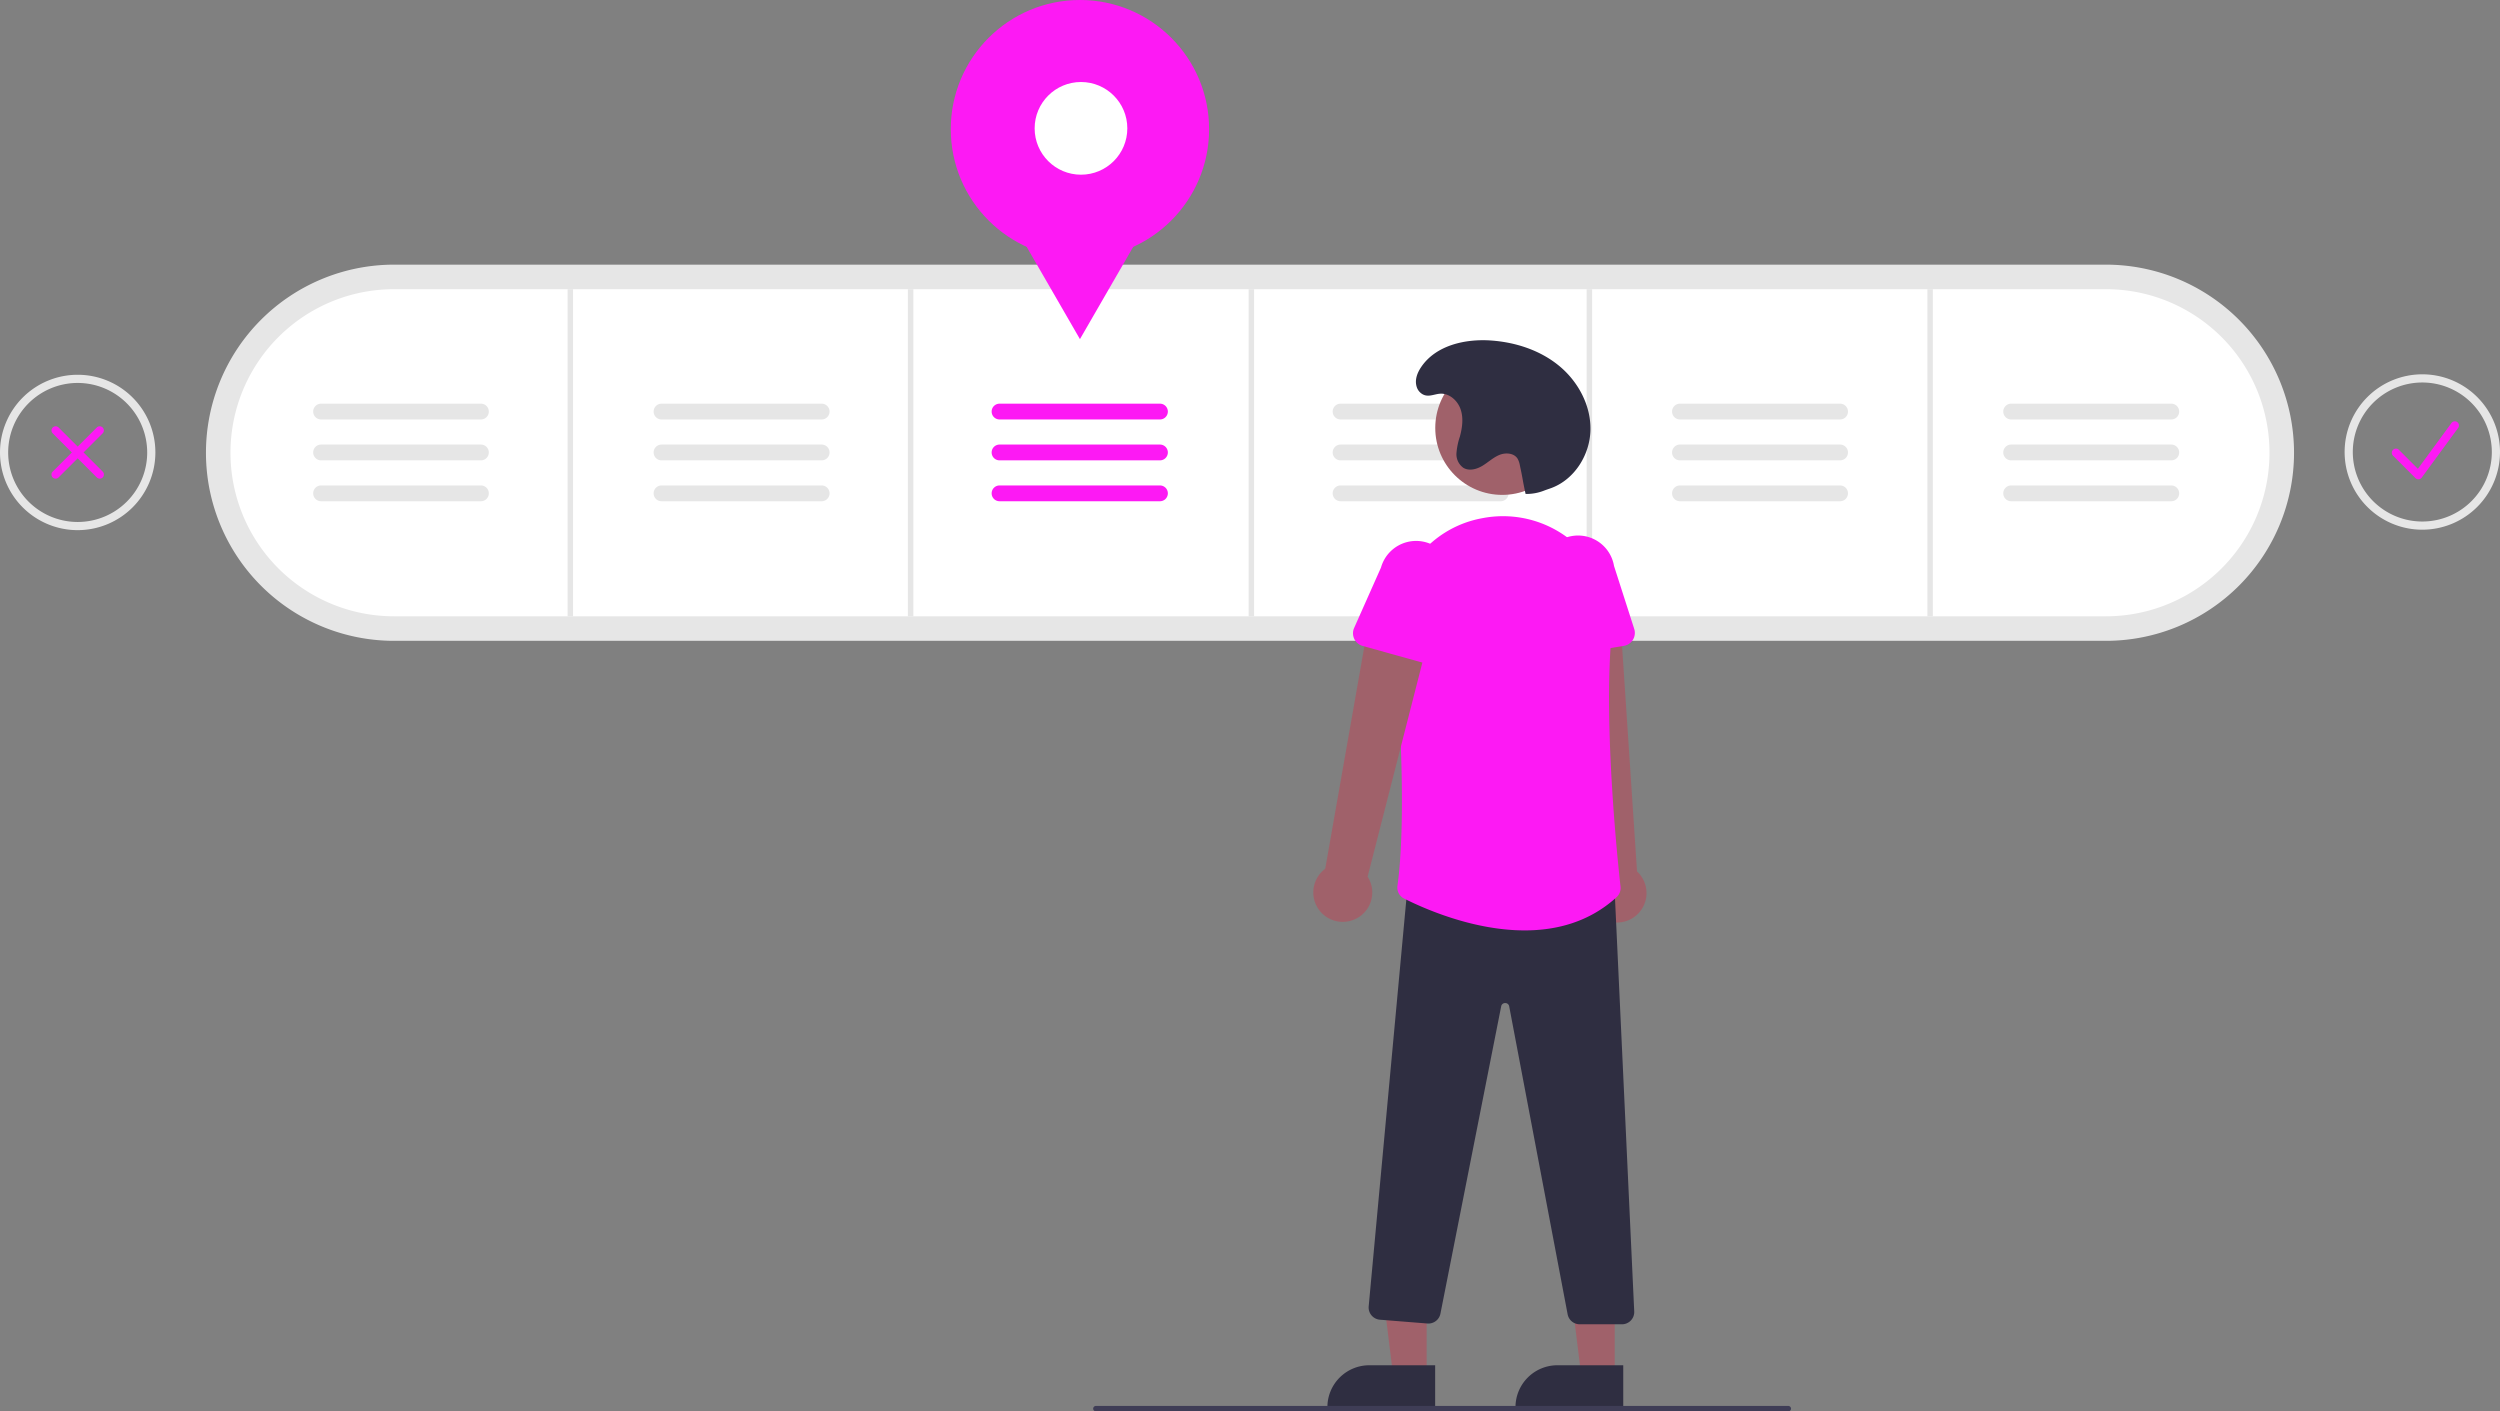<svg xmlns="http://www.w3.org/2000/svg" id="e3ce1106-f80d-4a4d-b1e0-bef00f694511" data-name="Layer 1" viewBox="0 0 917.115 517.759" class="injected-svg ClassicGrid__ImageFile-sc-td9pmq-4 fNAcXv grid_media" xmlns:xlink="http://www.w3.org/1999/xlink"><rect x="0" y="0" width="917.115" height="517.759" fill="#808080" stroke="none"/><path d="M285.72,426.207a69,69,0,0,1,0-138h628a69,69,0,0,1,0,138Z" transform="translate(-141.165 -191.12)" fill="#e6e6e6"></path><path d="M285.72,297.207a60,60,0,0,0,0,120h628a60,60,0,0,0,0-120Z" transform="translate(-141.165 -191.12)" fill="#fff"></path><rect x="208.222" y="106.087" width="2" height="120" fill="#e6e6e6"></rect><rect x="333.055" y="106.087" width="2" height="120" fill="#e6e6e6"></rect><rect x="458.055" y="106.087" width="2" height="120" fill="#e6e6e6"></rect><rect x="582.055" y="106.087" width="2" height="120" fill="#e6e6e6"></rect><rect x="707.055" y="106.087" width="2" height="120" fill="#e6e6e6"></rect><path d="M383.897,339.207a2.896,2.896,0,1,0,0,5.791h58.74a2.896,2.896,0,0,0,.011-5.791H383.897Z" transform="translate(-141.165 -191.12)" fill="#e6e6e6"></path><path d="M383.897,354.207a2.896,2.896,0,1,0,0,5.791h58.74a2.896,2.896,0,0,0,.011-5.791H383.897Z" transform="translate(-141.165 -191.12)" fill="#e6e6e6"></path><path d="M383.897,369.207a2.896,2.896,0,1,0,0,5.791h58.74a2.896,2.896,0,0,0,.011-5.791H383.897Z" transform="translate(-141.165 -191.12)" fill="#e6e6e6"></path><path d="M507.897,339.207a2.896,2.896,0,1,0,0,5.791h58.74a2.896,2.896,0,1,0,0-5.791Z" transform="translate(-141.165 -191.12)" fill="#fd19f4"></path><path d="M507.897,354.207a2.896,2.896,0,1,0,0,5.791h58.74a2.896,2.896,0,1,0,0-5.791Z" transform="translate(-141.165 -191.12)" fill="#fd19f4"></path><path d="M507.897,369.207a2.896,2.896,0,1,0,0,5.791h58.74a2.896,2.896,0,1,0,0-5.791Z" transform="translate(-141.165 -191.12)" fill="#fd19f4"></path><path d="M632.897,339.207a2.896,2.896,0,0,0,0,5.791h58.74a2.896,2.896,0,1,0,0-5.791H632.897Z" transform="translate(-141.165 -191.12)" fill="#e6e6e6"></path><path d="M632.897,354.207a2.896,2.896,0,0,0,0,5.791h58.74a2.896,2.896,0,1,0,0-5.791H632.897Z" transform="translate(-141.165 -191.12)" fill="#e6e6e6"></path><path d="M632.897,369.207a2.896,2.896,0,0,0,0,5.791h58.74a2.896,2.896,0,1,0,0-5.791H632.897Z" transform="translate(-141.165 -191.12)" fill="#e6e6e6"></path><path d="M757.397,339.207a2.896,2.896,0,0,0,0,5.791h58.74a2.896,2.896,0,1,0,0-5.791H757.397Z" transform="translate(-141.165 -191.12)" fill="#e6e6e6"></path><path d="M757.397,354.207a2.896,2.896,0,0,0,0,5.791h58.74a2.896,2.896,0,1,0,0-5.791H757.397Z" transform="translate(-141.165 -191.12)" fill="#e6e6e6"></path><path d="M757.397,369.207a2.896,2.896,0,0,0,0,5.791h58.74a2.896,2.896,0,1,0,0-5.791H757.397Z" transform="translate(-141.165 -191.12)" fill="#e6e6e6"></path><path d="M878.897,339.207a2.896,2.896,0,0,0,0,5.791h58.74a2.896,2.896,0,1,0,0-5.791H878.897Z" transform="translate(-141.165 -191.12)" fill="#e6e6e6"></path><path d="M878.897,354.207a2.896,2.896,0,0,0,0,5.791h58.74a2.896,2.896,0,1,0,0-5.791H878.897Z" transform="translate(-141.165 -191.12)" fill="#e6e6e6"></path><path d="M878.897,369.207a2.896,2.896,0,0,0,0,5.791h58.74a2.896,2.896,0,1,0,0-5.791H878.897Z" transform="translate(-141.165 -191.12)" fill="#e6e6e6"></path><path d="M258.897,339.207a2.896,2.896,0,0,0,0,5.791h58.74a2.896,2.896,0,0,0,.011-5.791H258.897Z" transform="translate(-141.165 -191.12)" fill="#e6e6e6"></path><path d="M258.897,354.207a2.896,2.896,0,0,0,0,5.791h58.74a2.896,2.896,0,0,0,.011-5.791H258.897Z" transform="translate(-141.165 -191.12)" fill="#e6e6e6"></path><path d="M258.897,369.207a2.896,2.896,0,0,0,0,5.791h58.74a2.896,2.896,0,0,0,.011-5.791H258.897Z" transform="translate(-141.165 -191.12)" fill="#e6e6e6"></path><circle cx="396.173" cy="47.382" r="47.382" fill="#fd19f4"></circle><polygon points="396.173 124.408 381.357 98.747 366.542 73.086 396.173 73.086 425.803 73.086 410.988 98.747 396.173 124.408" fill="#fd19f4"></polygon><circle cx="396.555" cy="47.086" r="17" fill="#fff"></circle><path d="M1028.333,366.95a1.518,1.518,0,0,1-1.074-.445l-8.205-8.205a1.519,1.519,0,1,1,2.148-2.148l6.952,6.952,12.323-16.804a1.519,1.519,0,0,1,2.451,1.797l-13.37,18.232a1.521,1.521,0,0,1-1.109.617C1028.41,366.949,1028.371,366.95,1028.333,366.95Z" transform="translate(-141.165 -191.12)" fill="#fd19f4"></path><path d="M161.568,366.718a1.519,1.519,0,0,1-1.074-2.594l16.194-16.193a1.519,1.519,0,0,1,2.148,2.148L162.642,366.273A1.514,1.514,0,0,1,161.568,366.718Z" transform="translate(-141.165 -191.12)" fill="#fd19f4"></path><path d="M177.761,366.718a1.514,1.514,0,0,1-1.074-.445l-16.193-16.193a1.519,1.519,0,0,1,2.148-2.148l16.193,16.193a1.519,1.519,0,0,1-1.074,2.594Z" transform="translate(-141.165 -191.12)" fill="#fd19f4"></path><path d="M729.118,528.176a10.743,10.743,0,0,1-3.186-16.161l-13.889-96.854,23.353.643,6.31,95.002a10.801,10.801,0,0,1-12.587,17.37Z" transform="translate(-141.165 -191.12)" fill="#a0616a"></path><path d="M708.999,430.962a4.812,4.812,0,0,1-1.73-3.619l-.392-24.173a13.377,13.377,0,0,1,26.385-4.433l7.413,23.094a4.817,4.817,0,0,1-3.802,6.224l-24.003,3.961A4.811,4.811,0,0,1,708.999,430.962Z" transform="translate(-141.165 -191.12)" fill="#fd19f4"></path><polygon points="523.354 504.84 511.095 504.84 505.262 457.552 523.357 457.552 523.354 504.84" fill="#a0616a"></polygon><path d="M667.646,707.845l-39.531-.001v-.5a15.386,15.386,0,0,1,15.386-15.386h.001l24.144.001Z" transform="translate(-141.165 -191.12)" fill="#2f2e41"></path><polygon points="592.354 504.84 580.095 504.84 574.262 457.552 592.357 457.552 592.354 504.84" fill="#a0616a"></polygon><path d="M736.646,707.845l-39.531-.001v-.5a15.386,15.386,0,0,1,15.386-15.386h.001l24.144.001Z" transform="translate(-141.165 -191.12)" fill="#2f2e41"></path><path d="M716.251,673.297l-21.443-113a1.454,1.454,0,0,0-1.466-1.211h-.006a1.454,1.454,0,0,0-1.469,1.199L669.577,673.061a4.502,4.502,0,0,1-4.767,3.582l-17.426-1.394a4.5,4.5,0,0,1-4.121-4.911l14.66-158.423L732.842,513.869l.464.013,7.369,158.332a4.5,4.5,0,0,1-4.495,4.714H720.667A4.51,4.51,0,0,1,716.251,673.297Z" transform="translate(-141.165 -191.12)" fill="#2f2e41"></path><circle cx="551.082" cy="156.988" r="24.561" fill="#a0616a"></circle><path d="M656.224,520.736a4.493,4.493,0,0,1-2.415-4.637c3.175-22.688,1.153-62.808-1.103-92.468-1.546-20.327,12.116-38.525,31.78-42.331.306-.059.612-.116.918-.171h0a39.598,39.598,0,0,1,33.962,9.834,40.02,40.02,0,0,1,12.956,33.305c-2.915,33.062,2.261,82.558,3.328,92.144a4.552,4.552,0,0,1-1.469,3.85c-9.968,9.098-21.992,12.175-33.698,12.175C681.55,532.436,663.449,524.387,656.224,520.736Z" transform="translate(-141.165 -191.12)" fill="#fd19f4"></path><path d="M637.963,528.446a10.743,10.743,0,0,0,4.908-15.724L667.109,417.926l-23.287-1.875-16.502,93.77a10.801,10.801,0,0,0,10.643,18.625Z" transform="translate(-141.165 -191.12)" fill="#a0616a"></path><path d="M664.472,434.594l-23.437-6.522a4.817,4.817,0,0,1-3.11-6.598l9.856-22.161a13.377,13.377,0,0,1,25.754,7.248l-2.992,23.99a4.817,4.817,0,0,1-6.071,4.043Z" transform="translate(-141.165 -191.12)" fill="#fd19f4"></path><path d="M700.821,372.323a17.598,17.598,0,0,0,6.797-1.23c.951-.367,1.939-.668,2.889-1.035,8.387-3.24,13.911-12.172,14.109-21.16s-4.457-17.713-11.369-23.462-15.865-8.701-24.83-9.384c-9.657-.735-20.53,1.714-25.926,9.756-1.436,2.141-2.441,4.738-1.59,7.322a4.685,4.685,0,0,0,1.32,2.028c2.41,2.144,4.812.532,7.269.389,3.377-.196,6.409,2.537,7.499,5.739s.61,6.727-.27,9.992a24.962,24.962,0,0,0-1.258,6.076,6.108,6.108,0,0,0,2.531,5.379c2.11,1.275,4.881.537,6.992-.736s3.935-3.044,6.216-3.981,5.344-.729,6.671,1.348a7.379,7.379,0,0,1,.843,2.435c1.19,5.421.916,5.102,2.106,10.523Z" transform="translate(-141.165 -191.12)" fill="#2f2e41"></path><path d="M797.193,708.88h-254a1,1,0,0,1,0-2h254a1,1,0,0,1,0,2Z" transform="translate(-141.165 -191.12)" fill="#3f3d56"></path><path d="M169.665,385.603a28.5,28.5,0,1,1,28.5-28.5A28.532,28.532,0,0,1,169.665,385.603Zm0-54a25.5,25.5,0,1,0,25.5,25.5A25.529,25.529,0,0,0,169.665,331.603Z" transform="translate(-141.165 -191.12)" fill="#e6e6e6"></path><path d="M1029.78,385.437a28.5,28.5,0,1,1,28.5-28.5A28.532,28.532,0,0,1,1029.78,385.437Zm0-54a25.5,25.5,0,1,0,25.5,25.5A25.529,25.529,0,0,0,1029.78,331.437Z" transform="translate(-141.165 -191.12)" fill="#e6e6e6"></path></svg>